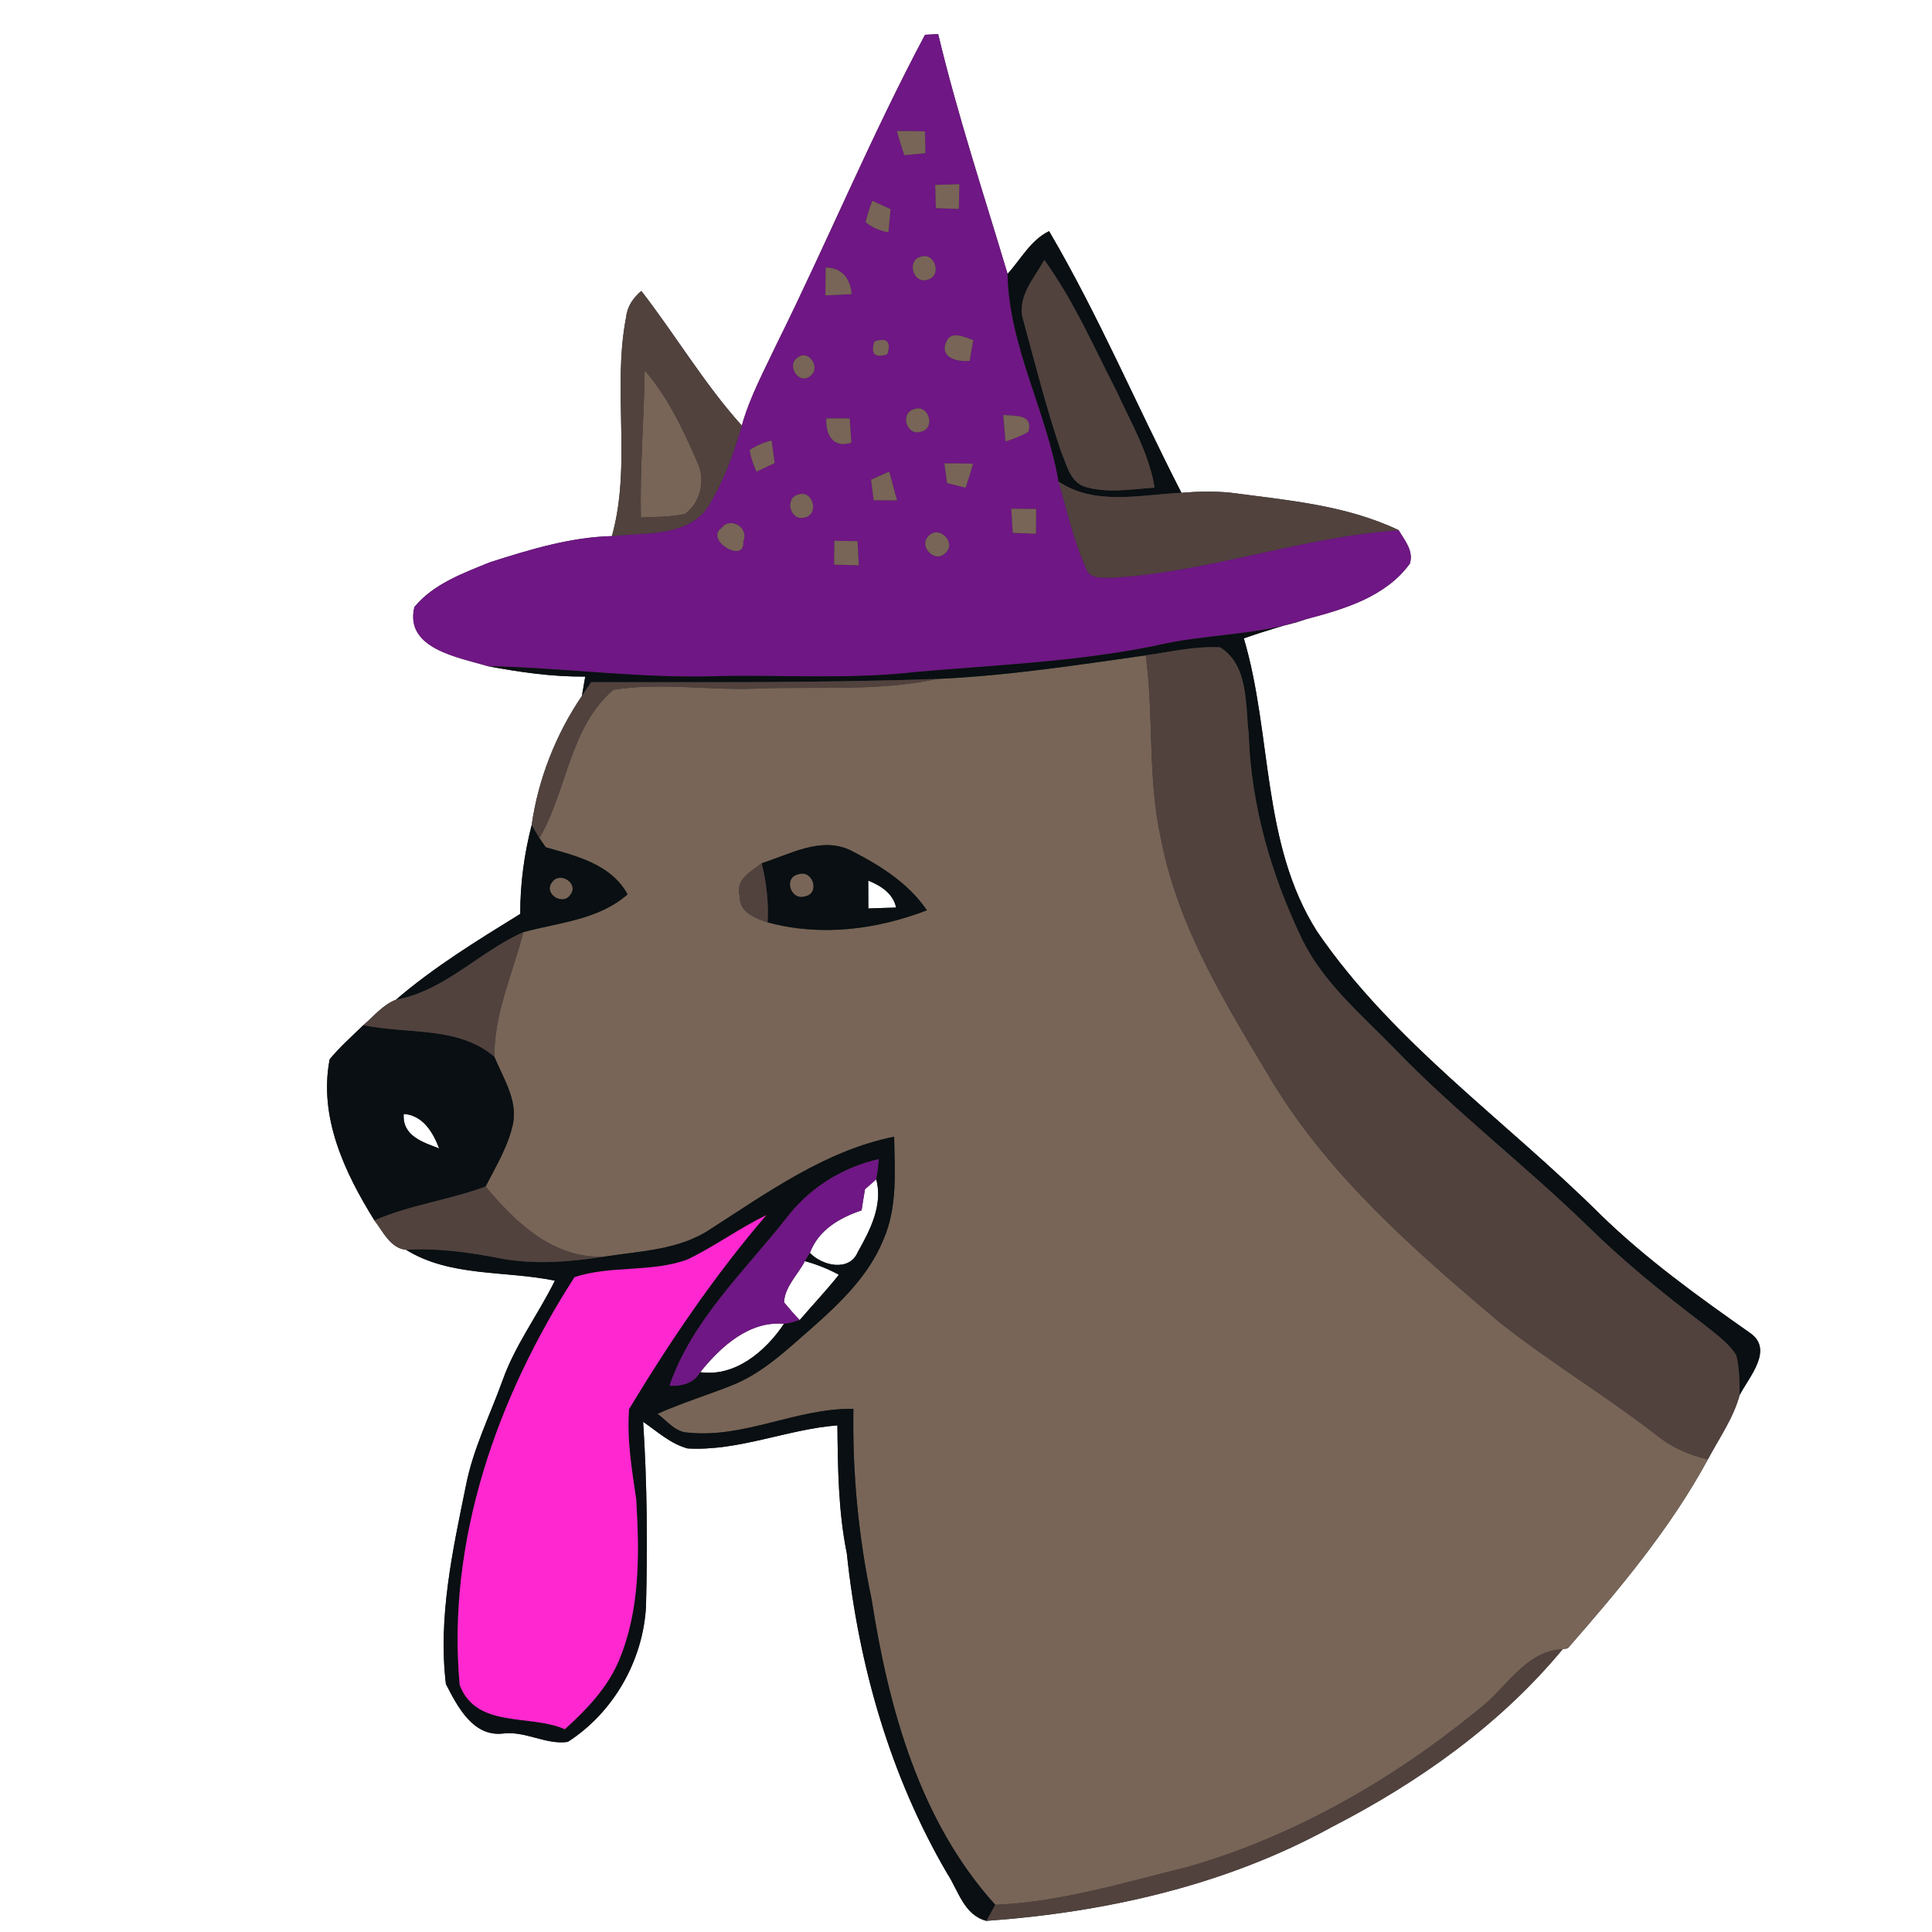 <?xml version="1.0" encoding="UTF-8" ?>
<!DOCTYPE svg PUBLIC "-//W3C//DTD SVG 1.1//EN" "http://www.w3.org/Graphics/SVG/1.1/DTD/svg11.dtd">
<svg width="250pt" height="250pt" viewBox="0 0 250 250" version="1.1" xmlns="http://www.w3.org/2000/svg">
<rect x="0" y="0" width="250" height="250" fill="#333333" stroke="none"/>
<g id="#ffffffff">
<path fill="#ffffff" opacity="1.00" d=" M 0.00 0.00 L 250.00 0.00 L 250.00 250.00 L 0.00 250.00 L 0.00 0.00 M 119.70 4.50 C 112.75 17.54 107.09 31.22 100.53 44.46 C 98.89 47.94 97.03 51.35 95.99 55.07 C 91.13 49.67 87.43 43.38 82.99 37.65 C 81.94 38.52 81.16 39.66 81.02 41.04 C 79.20 50.38 81.76 60.13 79.18 69.37 C 73.77 69.51 68.53 71.12 63.42 72.75 C 59.92 74.17 56.09 75.55 53.62 78.55 C 52.32 83.97 59.37 85.06 63.11 86.20 C 67.24 86.98 71.49 87.59 75.73 87.55 C 75.62 88.18 75.41 89.43 75.30 90.05 C 71.93 95.00 69.63 100.87 68.80 106.75 C 67.83 110.52 67.31 114.36 67.32 118.26 C 61.79 121.68 56.19 125.10 51.24 129.36 C 49.55 130.01 48.37 131.50 47.02 132.65 C 45.54 134.10 43.98 135.47 42.66 137.07 C 41.21 144.55 44.60 151.73 48.45 157.92 C 49.54 159.34 50.53 161.54 52.54 161.72 C 58.25 165.27 65.42 164.39 71.80 165.72 C 69.65 170.08 66.66 174.02 65.03 178.63 C 63.40 183.15 61.21 187.49 60.29 192.24 C 58.57 200.66 56.67 209.27 57.70 217.91 C 59.19 220.81 61.20 224.76 65.08 224.32 C 67.97 223.95 70.65 225.81 73.47 225.40 C 79.37 221.62 83.20 214.90 83.59 207.91 C 83.80 199.93 83.74 191.94 83.22 183.98 C 85.06 185.24 86.78 186.84 88.98 187.43 C 95.59 187.80 101.84 184.95 108.36 184.44 C 108.42 189.99 108.47 195.56 109.58 201.02 C 111.10 215.49 115.19 229.80 122.55 242.40 C 124.02 244.64 124.72 247.81 127.65 248.56 C 143.13 247.45 158.69 243.94 172.36 236.40 C 183.55 230.65 194.16 223.15 202.21 213.40 L 202.87 213.29 C 209.55 205.65 216.14 197.80 221.00 188.84 C 222.45 186.11 224.29 183.53 225.11 180.52 C 226.29 178.22 229.54 174.69 226.51 172.52 C 219.71 167.75 212.94 162.88 206.99 157.06 C 194.77 144.93 180.27 134.90 170.44 120.55 C 163.20 109.18 164.65 95.09 160.95 82.60 C 163.62 81.66 166.33 80.88 169.05 80.11 C 173.95 78.82 179.30 77.24 182.43 72.94 C 182.96 71.27 181.76 69.93 180.98 68.60 C 174.12 65.33 166.47 64.72 159.04 63.73 C 156.99 63.56 154.93 63.59 152.88 63.77 C 147.10 52.52 142.16 40.82 135.75 29.91 C 133.35 31.08 132.11 33.55 130.38 35.44 C 127.30 25.13 123.90 14.89 121.40 4.41 C 120.98 4.43 120.13 4.48 119.70 4.50 Z" />
<path fill="#ffffff" opacity="1.00" d=" M 112.35 113.95 C 113.98 114.60 115.56 115.60 115.96 117.44 C 114.76 117.47 113.56 117.51 112.36 117.56 C 112.35 116.35 112.35 115.15 112.35 113.95 Z" />
<path fill="#ffffff" opacity="1.00" d=" M 52.24 144.14 C 54.75 144.33 56.02 146.51 56.83 148.61 C 54.68 147.79 52.04 146.98 52.24 144.14 Z" />
<path fill="#ffffff" opacity="1.00" d=" M 111.93 153.88 C 112.29 153.56 113.02 152.92 113.39 152.60 C 114.27 155.94 112.60 159.18 111.00 162.01 C 109.91 164.61 106.39 163.80 104.80 162.12 C 105.93 159.14 108.62 157.59 111.49 156.62 C 111.63 155.71 111.77 154.79 111.93 153.88 Z" />
<path fill="#ffffff" opacity="1.00" d=" M 101.45 168.52 C 101.56 166.47 103.25 164.94 104.15 163.19 C 105.69 163.61 107.15 164.19 108.55 164.95 C 106.95 166.98 105.16 168.85 103.48 170.82 C 102.77 170.08 102.10 169.31 101.45 168.52 Z" />
<path fill="#ffffff" opacity="1.00" d=" M 90.61 177.56 C 93.24 174.27 96.94 170.89 101.45 171.30 C 99.08 174.83 95.16 178.20 90.61 177.56 Z" />
</g>
<g id="#6f1784ff">
<path fill="#6f1784" opacity="1.00" d=" M 119.70 4.50 C 120.13 4.48 120.98 4.43 121.40 4.41 C 123.90 14.89 127.30 25.13 130.38 35.44 C 130.56 44.79 135.42 53.18 136.98 62.31 C 138.08 66.05 138.90 69.92 140.53 73.48 C 140.99 75.05 142.79 74.69 144.03 74.75 C 156.53 73.99 168.50 69.46 180.98 68.60 C 181.76 69.93 182.96 71.27 182.43 72.94 C 179.30 77.24 173.95 78.82 169.05 80.11 C 162.71 82.30 155.92 82.00 149.45 83.57 C 139.32 85.63 128.95 86.05 118.67 86.94 C 110.15 87.94 101.56 87.32 93.00 87.49 C 83.01 87.85 73.09 86.40 63.11 86.20 C 59.37 85.06 52.32 83.97 53.62 78.55 C 56.09 75.55 59.92 74.17 63.42 72.75 C 68.53 71.12 73.77 69.51 79.18 69.37 C 83.56 68.87 89.58 69.54 91.96 64.98 C 93.80 61.90 94.97 58.49 95.99 55.07 C 97.03 51.35 98.89 47.94 100.53 44.46 C 107.09 31.22 112.75 17.54 119.70 4.50 M 116.06 16.96 C 116.35 18.01 116.67 19.05 117.02 20.08 C 117.70 20.01 119.07 19.88 119.75 19.82 C 119.74 19.11 119.70 17.70 119.69 17.00 C 118.48 16.96 117.27 16.95 116.06 16.96 M 121.02 23.93 C 121.04 24.68 121.08 26.18 121.10 26.93 C 121.84 26.96 123.33 27.01 124.07 27.04 C 124.09 26.24 124.12 24.64 124.14 23.84 C 123.36 23.86 121.80 23.91 121.02 23.93 M 112.88 25.98 C 112.52 26.88 112.24 27.81 112.01 28.76 C 112.87 29.43 113.85 29.87 114.96 30.06 C 115.03 29.31 115.16 27.82 115.23 27.07 C 114.64 26.80 113.46 26.25 112.88 25.98 M 119.17 33.22 C 117.28 33.67 118.15 36.78 120.01 36.19 C 121.92 35.75 121.02 32.62 119.17 33.22 M 106.85 34.63 C 106.84 35.53 106.82 37.32 106.81 38.22 C 107.66 38.18 109.35 38.10 110.20 38.06 C 110.05 36.10 108.95 34.61 106.85 34.63 M 122.41 44.33 C 121.60 46.34 124.00 46.86 125.47 46.69 C 125.59 46.02 125.82 44.68 125.94 44.01 C 124.75 43.64 123.04 42.66 122.41 44.33 M 113.15 44.18 C 112.63 45.81 113.19 46.36 114.82 45.84 C 115.34 44.21 114.78 43.66 113.15 44.18 M 103.20 46.28 C 101.73 47.27 103.35 49.83 104.82 48.67 C 106.28 47.68 104.67 45.11 103.20 46.28 M 118.32 52.94 C 116.42 53.40 117.29 56.44 119.14 55.87 C 121.11 55.47 120.21 52.27 118.32 52.94 M 106.93 54.14 C 106.80 56.20 107.80 58.08 110.17 57.27 C 110.11 56.49 110.00 54.93 109.95 54.15 C 109.19 54.14 107.69 54.14 106.93 54.14 M 129.82 53.70 C 129.89 54.56 130.03 56.27 130.11 57.12 C 131.13 56.81 132.12 56.40 133.07 55.89 C 133.72 53.55 131.39 53.85 129.82 53.70 M 97.00 58.24 C 97.17 59.20 97.47 60.13 97.89 61.03 C 98.48 60.75 99.66 60.20 100.24 59.92 C 100.14 59.19 99.94 57.73 99.85 57.00 C 98.82 57.25 97.87 57.67 97.00 58.24 M 122.21 59.97 C 122.29 60.60 122.46 61.87 122.55 62.51 C 123.15 62.66 124.35 62.96 124.95 63.11 C 125.30 62.08 125.62 61.04 125.91 60.00 C 124.68 59.97 123.44 59.96 122.21 59.97 M 112.72 62.07 C 112.80 62.74 112.97 64.06 113.05 64.73 C 113.81 64.73 115.32 64.74 116.08 64.74 C 115.69 63.52 115.45 62.25 115.05 61.03 C 114.47 61.29 113.30 61.81 112.72 62.07 M 103.32 63.99 C 101.44 64.45 102.28 67.51 104.12 66.96 C 106.06 66.55 105.20 63.36 103.32 63.99 M 130.86 65.83 C 130.91 66.61 131.00 68.17 131.05 68.95 C 131.80 68.97 133.30 69.03 134.05 69.06 C 134.06 68.26 134.07 66.66 134.08 65.86 C 133.27 65.85 131.66 65.84 130.86 65.83 M 93.36 68.34 C 91.14 69.88 96.47 73.06 96.17 70.06 C 96.99 68.22 94.43 66.82 93.36 68.34 M 120.20 69.33 C 118.74 70.65 121.02 72.99 122.36 71.53 C 123.78 70.22 121.54 67.92 120.20 69.33 M 107.97 69.98 C 107.96 70.75 107.95 72.29 107.94 73.06 C 108.74 73.08 110.33 73.13 111.13 73.15 C 111.09 72.37 111.00 70.81 110.96 70.03 C 110.21 70.02 108.71 69.99 107.97 69.98 Z" />
<path fill="#6f1784" opacity="1.00" d=" M 101.70 157.67 C 104.66 153.75 108.95 151.04 113.74 149.97 C 113.64 150.85 113.58 151.73 113.39 152.60 C 113.02 152.92 112.29 153.56 111.93 153.88 C 111.77 154.79 111.63 155.71 111.49 156.62 C 108.62 157.59 105.93 159.14 104.80 162.12 C 104.64 162.39 104.31 162.92 104.15 163.19 C 103.25 164.94 101.56 166.47 101.45 168.52 C 102.10 169.31 102.77 170.08 103.48 170.82 C 102.81 171.01 102.15 171.27 101.45 171.30 C 96.94 170.89 93.24 174.27 90.61 177.56 C 89.80 179.04 88.18 179.42 86.61 179.32 C 89.51 170.87 96.27 164.54 101.70 157.67 Z" />
</g>
<g id="#786557ff">
<path fill="#786557" opacity="1.00" d=" M 116.06 16.96 C 117.27 16.95 118.48 16.96 119.69 17.00 C 119.70 17.70 119.74 19.11 119.75 19.82 C 119.07 19.88 117.70 20.01 117.02 20.08 C 116.67 19.05 116.35 18.01 116.06 16.96 Z" />
<path fill="#786557" opacity="1.00" d=" M 121.02 23.93 C 121.80 23.91 123.36 23.86 124.14 23.84 C 124.12 24.64 124.09 26.24 124.07 27.04 C 123.33 27.01 121.84 26.96 121.10 26.93 C 121.08 26.18 121.04 24.68 121.02 23.93 Z" />
<path fill="#786557" opacity="1.00" d=" M 112.88 25.98 C 113.46 26.25 114.64 26.80 115.23 27.07 C 115.16 27.82 115.03 29.31 114.96 30.06 C 113.85 29.87 112.87 29.43 112.01 28.76 C 112.24 27.81 112.52 26.88 112.88 25.98 Z" />
<path fill="#786557" opacity="1.00" d=" M 119.17 33.22 C 121.02 32.62 121.92 35.75 120.01 36.19 C 118.15 36.78 117.28 33.67 119.17 33.22 Z" />
<path fill="#786557" opacity="1.00" d=" M 106.85 34.63 C 108.95 34.61 110.05 36.10 110.20 38.06 C 109.35 38.10 107.66 38.18 106.81 38.22 C 106.82 37.32 106.84 35.53 106.85 34.63 Z" />
<path fill="#786557" opacity="1.00" d=" M 122.41 44.33 C 123.04 42.66 124.75 43.64 125.94 44.01 C 125.82 44.68 125.59 46.02 125.47 46.69 C 124.00 46.86 121.60 46.34 122.41 44.33 Z" />
<path fill="#786557" opacity="1.00" d=" M 113.15 44.18 C 114.78 43.66 115.34 44.21 114.82 45.84 C 113.19 46.36 112.63 45.81 113.15 44.18 Z" />
<path fill="#786557" opacity="1.00" d=" M 103.20 46.28 C 104.67 45.11 106.28 47.68 104.82 48.67 C 103.35 49.83 101.73 47.27 103.20 46.28 Z" />
<path fill="#786557" opacity="1.00" d=" M 83.42 47.92 C 86.41 51.37 88.38 55.55 90.19 59.71 C 91.34 61.99 90.72 65.03 88.60 66.52 C 86.74 66.91 84.82 66.88 82.93 66.97 C 82.79 60.61 83.34 54.27 83.42 47.92 Z" />
<path fill="#786557" opacity="1.00" d=" M 118.32 52.94 C 120.21 52.27 121.11 55.47 119.14 55.87 C 117.29 56.44 116.42 53.40 118.32 52.94 Z" />
<path fill="#786557" opacity="1.00" d=" M 106.93 54.14 C 107.69 54.14 109.19 54.14 109.95 54.15 C 110.00 54.93 110.11 56.49 110.17 57.27 C 107.80 58.08 106.80 56.20 106.93 54.14 Z" />
<path fill="#786557" opacity="1.00" d=" M 129.82 53.70 C 131.39 53.85 133.72 53.55 133.07 55.89 C 132.12 56.40 131.13 56.81 130.11 57.12 C 130.03 56.27 129.89 54.56 129.82 53.70 Z" />
<path fill="#786557" opacity="1.00" d=" M 97.00 58.24 C 97.87 57.67 98.82 57.25 99.85 57.00 C 99.94 57.73 100.14 59.19 100.24 59.92 C 99.66 60.20 98.48 60.75 97.89 61.03 C 97.47 60.13 97.17 59.20 97.00 58.24 Z" />
<path fill="#786557" opacity="1.00" d=" M 122.21 59.97 C 123.44 59.96 124.68 59.97 125.91 60.00 C 125.62 61.04 125.30 62.08 124.95 63.11 C 124.35 62.96 123.15 62.66 122.55 62.51 C 122.46 61.87 122.29 60.60 122.21 59.97 Z" />
<path fill="#786557" opacity="1.00" d=" M 112.72 62.07 C 113.30 61.81 114.47 61.29 115.05 61.03 C 115.45 62.25 115.69 63.52 116.08 64.74 C 115.32 64.74 113.81 64.73 113.05 64.73 C 112.97 64.06 112.80 62.74 112.72 62.07 Z" />
<path fill="#786557" opacity="1.00" d=" M 103.32 63.99 C 105.20 63.36 106.06 66.55 104.12 66.96 C 102.28 67.51 101.44 64.45 103.32 63.99 Z" />
<path fill="#786557" opacity="1.00" d=" M 130.86 65.83 C 131.66 65.84 133.27 65.85 134.08 65.86 C 134.07 66.66 134.06 68.26 134.05 69.06 C 133.30 69.03 131.80 68.97 131.05 68.95 C 131.00 68.17 130.91 66.61 130.86 65.83 Z" />
<path fill="#786557" opacity="1.00" d=" M 93.36 68.34 C 94.43 66.82 96.99 68.22 96.17 70.06 C 96.47 73.06 91.14 69.88 93.36 68.34 Z" />
<path fill="#786557" opacity="1.00" d=" M 120.20 69.33 C 121.54 67.92 123.78 70.22 122.36 71.53 C 121.02 72.99 118.74 70.65 120.20 69.33 Z" />
<path fill="#786557" opacity="1.00" d=" M 107.97 69.98 C 108.71 69.99 110.21 70.02 110.96 70.03 C 111.00 70.81 111.09 72.37 111.13 73.15 C 110.33 73.13 108.74 73.08 107.94 73.06 C 107.95 72.29 107.96 70.75 107.97 69.98 Z" />
<path fill="#786557" opacity="1.00" d=" M 121.30 87.85 C 130.34 87.45 139.30 86.07 148.26 84.80 C 149.33 92.75 148.47 100.87 150.27 108.74 C 152.51 120.24 158.84 130.30 164.77 140.21 C 172.24 152.41 183.14 161.88 193.94 171.03 C 200.50 176.24 207.71 180.56 214.33 185.69 C 216.26 187.27 218.57 188.30 221.00 188.84 C 216.14 197.80 209.55 205.65 202.87 213.29 L 202.21 213.40 C 197.27 213.65 194.84 218.61 191.24 221.27 C 180.13 230.34 167.39 237.67 153.55 241.62 C 145.37 243.61 137.26 246.14 128.79 246.48 C 119.01 235.69 114.98 221.03 112.79 206.96 C 111.08 198.85 110.29 190.59 110.43 182.31 C 103.13 182.17 96.38 186.14 89.04 185.38 C 87.37 185.33 86.32 183.85 85.08 182.95 C 88.16 181.57 91.38 180.57 94.52 179.34 C 98.58 177.79 101.75 174.72 104.97 171.92 C 108.68 168.64 112.43 165.08 114.32 160.39 C 116.15 156.21 115.79 151.53 115.70 147.09 C 106.86 148.87 99.42 154.24 91.97 159.02 C 87.94 161.75 82.91 161.87 78.26 162.60 C 71.71 162.96 66.69 158.22 62.84 153.53 C 64.20 150.87 65.81 148.25 66.41 145.28 C 66.94 142.21 65.08 139.45 63.97 136.74 C 63.93 131.13 66.36 125.96 67.72 120.62 C 72.34 119.36 77.44 119.04 81.21 115.73 C 79.06 111.81 74.58 110.76 70.62 109.64 C 70.42 109.34 70.00 108.74 69.80 108.44 C 73.39 102.27 73.70 94.09 79.37 89.26 C 85.52 88.27 91.79 89.37 98.00 89.10 C 105.77 88.80 113.64 89.50 121.30 87.85 M 98.56 111.70 C 97.18 112.78 95.09 113.82 95.72 115.95 C 95.64 118.03 97.70 118.83 99.33 119.35 C 106.18 121.22 113.39 120.31 119.94 117.79 C 117.53 114.23 113.76 111.91 110.00 110.00 C 106.18 108.22 102.19 110.56 98.56 111.70 Z" />
<path fill="#786557" opacity="1.00" d=" M 103.31 113.13 C 105.19 112.47 106.19 115.65 104.13 116.00 C 102.29 116.56 101.34 113.53 103.31 113.13 Z" />
<path fill="#786557" opacity="1.00" d=" M 71.43 114.17 C 72.42 112.67 74.98 114.32 73.80 115.79 C 72.82 117.27 70.28 115.63 71.43 114.17 Z" />
</g>
<g id="#090f12ff">
<path fill="#090f12" opacity="1.00" d=" M 130.38 35.44 C 132.11 33.55 133.35 31.08 135.75 29.91 C 142.16 40.82 147.10 52.52 152.88 63.77 C 147.61 64.00 141.68 65.49 136.98 62.31 C 135.42 53.18 130.56 44.79 130.38 35.44 M 135.13 33.64 C 133.82 36.01 131.50 38.50 132.41 41.42 C 133.95 47.13 135.42 52.87 137.31 58.47 C 138.01 60.07 138.41 62.20 140.21 62.93 C 143.19 63.89 146.37 63.30 149.41 63.10 C 148.66 58.61 146.33 54.65 144.46 50.57 C 141.51 44.85 138.93 38.88 135.13 33.64 Z" />
<path fill="#090f12" opacity="1.00" d=" M 149.45 83.57 C 155.92 82.00 162.71 82.30 169.05 80.11 C 166.33 80.88 163.62 81.66 160.95 82.60 C 164.65 95.09 163.20 109.18 170.44 120.55 C 180.27 134.90 194.77 144.93 206.99 157.06 C 212.94 162.88 219.71 167.75 226.51 172.52 C 229.54 174.69 226.29 178.22 225.11 180.52 C 225.10 178.79 225.09 177.04 224.67 175.36 C 223.64 173.72 222.00 172.62 220.54 171.42 C 215.27 167.42 210.11 163.25 205.40 158.61 C 197.27 150.71 188.24 143.79 180.38 135.62 C 176.11 131.23 171.26 127.17 168.51 121.58 C 164.51 113.26 161.87 104.21 161.58 94.94 C 161.13 91.15 161.58 86.08 157.89 83.77 C 154.65 83.58 151.45 84.36 148.26 84.80 C 139.30 86.07 130.34 87.45 121.30 87.85 C 106.37 88.39 91.43 88.26 76.50 88.27 C 76.20 88.72 75.60 89.61 75.30 90.05 C 75.41 89.43 75.62 88.18 75.73 87.55 C 71.49 87.59 67.24 86.98 63.11 86.20 C 73.09 86.40 83.01 87.85 93.00 87.49 C 101.56 87.32 110.15 87.94 118.67 86.94 C 128.95 86.05 139.32 85.63 149.45 83.57 Z" />
<path fill="#090f12" opacity="1.00" d=" M 68.80 106.75 C 69.05 107.18 69.55 108.02 69.80 108.44 C 70.00 108.74 70.42 109.34 70.62 109.64 C 74.58 110.76 79.06 111.81 81.21 115.73 C 77.44 119.04 72.34 119.36 67.72 120.62 C 62.00 123.15 57.59 128.20 51.24 129.36 C 56.19 125.10 61.79 121.68 67.32 118.26 C 67.31 114.36 67.83 110.52 68.80 106.75 M 71.43 114.17 C 70.28 115.63 72.82 117.27 73.80 115.79 C 74.98 114.32 72.42 112.67 71.43 114.17 Z" />
<path fill="#090f12" opacity="1.00" d=" M 98.56 111.70 C 102.19 110.56 106.18 108.22 110.00 110.00 C 113.76 111.91 117.53 114.23 119.94 117.79 C 113.39 120.31 106.18 121.22 99.33 119.35 C 99.47 116.78 99.18 114.20 98.56 111.70 M 103.31 113.13 C 101.34 113.53 102.29 116.56 104.13 116.00 C 106.19 115.65 105.19 112.47 103.31 113.13 M 112.35 113.95 C 112.35 115.15 112.35 116.35 112.36 117.56 C 113.56 117.51 114.76 117.47 115.96 117.44 C 115.56 115.60 113.98 114.60 112.35 113.95 Z" />
<path fill="#090f12" opacity="1.00" d=" M 47.02 132.65 C 52.68 133.86 59.27 132.73 63.97 136.74 C 65.08 139.45 66.94 142.21 66.41 145.28 C 65.81 148.25 64.20 150.87 62.84 153.53 C 58.13 155.29 53.07 155.90 48.45 157.92 C 44.60 151.73 41.21 144.55 42.66 137.07 C 43.98 135.47 45.54 134.10 47.02 132.65 M 52.24 144.14 C 52.04 146.98 54.68 147.79 56.83 148.61 C 56.02 146.51 54.75 144.33 52.24 144.14 Z" />
<path fill="#090f12" opacity="1.00" d=" M 91.97 159.02 C 99.42 154.24 106.86 148.87 115.70 147.09 C 115.79 151.53 116.15 156.21 114.32 160.39 C 112.43 165.08 108.68 168.64 104.97 171.92 C 101.75 174.72 98.58 177.79 94.52 179.34 C 91.38 180.57 88.16 181.57 85.08 182.95 C 86.32 183.85 87.37 185.33 89.04 185.38 C 96.38 186.14 103.13 182.17 110.43 182.31 C 110.29 190.59 111.08 198.85 112.79 206.96 C 114.98 221.03 119.01 235.69 128.79 246.48 C 128.50 247.00 127.94 248.04 127.65 248.56 C 124.72 247.81 124.02 244.64 122.55 242.40 C 115.19 229.80 111.10 215.49 109.58 201.02 C 108.47 195.56 108.42 189.99 108.36 184.44 C 101.84 184.95 95.59 187.80 88.98 187.43 C 86.78 186.84 85.06 185.24 83.22 183.98 C 83.74 191.94 83.80 199.93 83.59 207.91 C 83.20 214.90 79.37 221.62 73.47 225.40 C 70.65 225.81 67.97 223.95 65.08 224.32 C 61.20 224.76 59.19 220.81 57.70 217.91 C 56.67 209.27 58.57 200.66 60.29 192.24 C 61.21 187.49 63.40 183.15 65.03 178.63 C 66.66 174.02 69.65 170.08 71.80 165.72 C 65.42 164.39 58.25 165.27 52.54 161.72 C 56.56 161.48 60.56 162.03 64.51 162.79 C 69.05 163.70 73.71 163.29 78.26 162.60 C 82.91 161.87 87.94 161.75 91.97 159.02 M 101.70 157.67 C 96.27 164.54 89.51 170.87 86.61 179.32 C 88.18 179.42 89.80 179.04 90.61 177.56 C 95.16 178.20 99.08 174.83 101.45 171.30 C 102.15 171.27 102.81 171.01 103.48 170.82 C 105.16 168.85 106.95 166.98 108.55 164.95 C 107.15 164.19 105.69 163.61 104.15 163.19 C 104.31 162.92 104.64 162.39 104.80 162.12 C 106.39 163.80 109.91 164.61 111.00 162.01 C 112.60 159.18 114.27 155.94 113.39 152.60 C 113.58 151.73 113.64 150.85 113.74 149.97 C 108.95 151.04 104.66 153.75 101.70 157.67 M 89.01 162.96 C 84.33 164.71 79.00 163.70 74.34 165.27 C 64.34 180.80 57.79 199.35 59.48 218.02 C 61.63 223.73 68.56 221.75 73.09 223.76 C 75.89 221.23 78.58 218.43 80.07 214.91 C 82.86 208.31 82.74 200.98 82.32 193.97 C 81.75 190.12 81.10 186.23 81.40 182.33 C 86.71 173.54 92.47 165.03 99.17 157.23 C 95.67 158.94 92.51 161.25 89.01 162.96 Z" />
</g>
<g id="#51423eff">
<path fill="#51423e" opacity="1.00" d=" M 135.13 33.64 C 138.93 38.88 141.51 44.85 144.46 50.57 C 146.33 54.65 148.66 58.61 149.41 63.10 C 146.37 63.30 143.19 63.89 140.21 62.93 C 138.41 62.20 138.01 60.07 137.31 58.47 C 135.42 52.87 133.95 47.13 132.41 41.42 C 131.50 38.50 133.82 36.01 135.13 33.64 Z" />
<path fill="#51423e" opacity="1.00" d=" M 81.02 41.04 C 81.16 39.66 81.94 38.52 82.99 37.65 C 87.43 43.38 91.13 49.67 95.99 55.07 C 94.97 58.49 93.80 61.90 91.96 64.98 C 89.58 69.54 83.56 68.87 79.18 69.37 C 81.76 60.13 79.20 50.38 81.02 41.04 M 83.42 47.92 C 83.34 54.27 82.79 60.61 82.93 66.97 C 84.82 66.88 86.74 66.91 88.60 66.52 C 90.72 65.03 91.34 61.99 90.19 59.71 C 88.38 55.55 86.41 51.37 83.42 47.92 Z" />
<path fill="#51423e" opacity="1.00" d=" M 136.98 62.31 C 141.68 65.49 147.61 64.00 152.88 63.77 C 154.93 63.59 156.99 63.56 159.04 63.73 C 166.47 64.72 174.12 65.33 180.98 68.60 C 168.50 69.46 156.53 73.99 144.03 74.75 C 142.79 74.69 140.99 75.05 140.53 73.48 C 138.90 69.92 138.08 66.05 136.98 62.31 Z" />
<path fill="#51423e" opacity="1.00" d=" M 148.26 84.80 C 151.45 84.36 154.65 83.58 157.89 83.77 C 161.58 86.08 161.13 91.15 161.58 94.94 C 161.87 104.21 164.51 113.26 168.51 121.58 C 171.26 127.17 176.11 131.23 180.38 135.62 C 188.24 143.79 197.27 150.71 205.40 158.61 C 210.11 163.25 215.27 167.42 220.54 171.42 C 222.00 172.62 223.64 173.72 224.67 175.36 C 225.09 177.04 225.10 178.79 225.11 180.52 C 224.29 183.53 222.45 186.11 221.00 188.84 C 218.57 188.30 216.26 187.27 214.33 185.69 C 207.71 180.56 200.50 176.24 193.94 171.03 C 183.14 161.88 172.24 152.41 164.77 140.21 C 158.84 130.30 152.51 120.24 150.27 108.74 C 148.47 100.87 149.33 92.75 148.26 84.80 Z" />
<path fill="#51423e" opacity="1.00" d=" M 76.50 88.27 C 91.43 88.26 106.37 88.39 121.30 87.85 C 113.64 89.50 105.77 88.80 98.00 89.10 C 91.79 89.37 85.52 88.27 79.37 89.26 C 73.70 94.09 73.39 102.27 69.80 108.44 C 69.55 108.02 69.05 107.18 68.80 106.75 C 69.63 100.87 71.93 95.00 75.30 90.05 C 75.60 89.61 76.20 88.72 76.50 88.27 Z" />
<path fill="#51423e" opacity="1.00" d=" M 95.72 115.95 C 95.09 113.82 97.18 112.78 98.56 111.70 C 99.18 114.20 99.47 116.78 99.33 119.35 C 97.70 118.83 95.64 118.03 95.72 115.95 Z" />
<path fill="#51423e" opacity="1.00" d=" M 51.24 129.36 C 57.59 128.20 62.00 123.15 67.72 120.62 C 66.36 125.96 63.93 131.13 63.97 136.74 C 59.27 132.73 52.68 133.86 47.02 132.65 C 48.37 131.50 49.55 130.01 51.24 129.36 Z" />
<path fill="#51423e" opacity="1.00" d=" M 48.45 157.92 C 53.07 155.90 58.13 155.29 62.84 153.53 C 66.69 158.22 71.71 162.96 78.26 162.60 C 73.71 163.29 69.05 163.70 64.51 162.79 C 60.56 162.03 56.56 161.48 52.54 161.72 C 50.53 161.54 49.54 159.34 48.45 157.92 Z" />
<path fill="#51423e" opacity="1.00" d=" M 191.24 221.27 C 194.84 218.61 197.27 213.65 202.21 213.40 C 194.16 223.15 183.55 230.65 172.36 236.40 C 158.69 243.94 143.13 247.45 127.65 248.56 C 127.94 248.04 128.50 247.00 128.79 246.48 C 137.26 246.14 145.37 243.61 153.55 241.62 C 167.39 237.67 180.13 230.34 191.24 221.27 Z" />
</g>
<g id="#fe27d0ff">
<path fill="#fe27d0" opacity="1.00" d=" M 89.01 162.96 C 92.51 161.25 95.67 158.94 99.17 157.23 C 92.47 165.03 86.71 173.54 81.40 182.33 C 81.10 186.23 81.75 190.12 82.32 193.97 C 82.74 200.98 82.86 208.31 80.07 214.91 C 78.58 218.43 75.89 221.23 73.09 223.76 C 68.56 221.75 61.63 223.73 59.48 218.02 C 57.79 199.35 64.34 180.80 74.34 165.27 C 79.00 163.70 84.33 164.71 89.01 162.96 Z" />
</g>
</svg>
